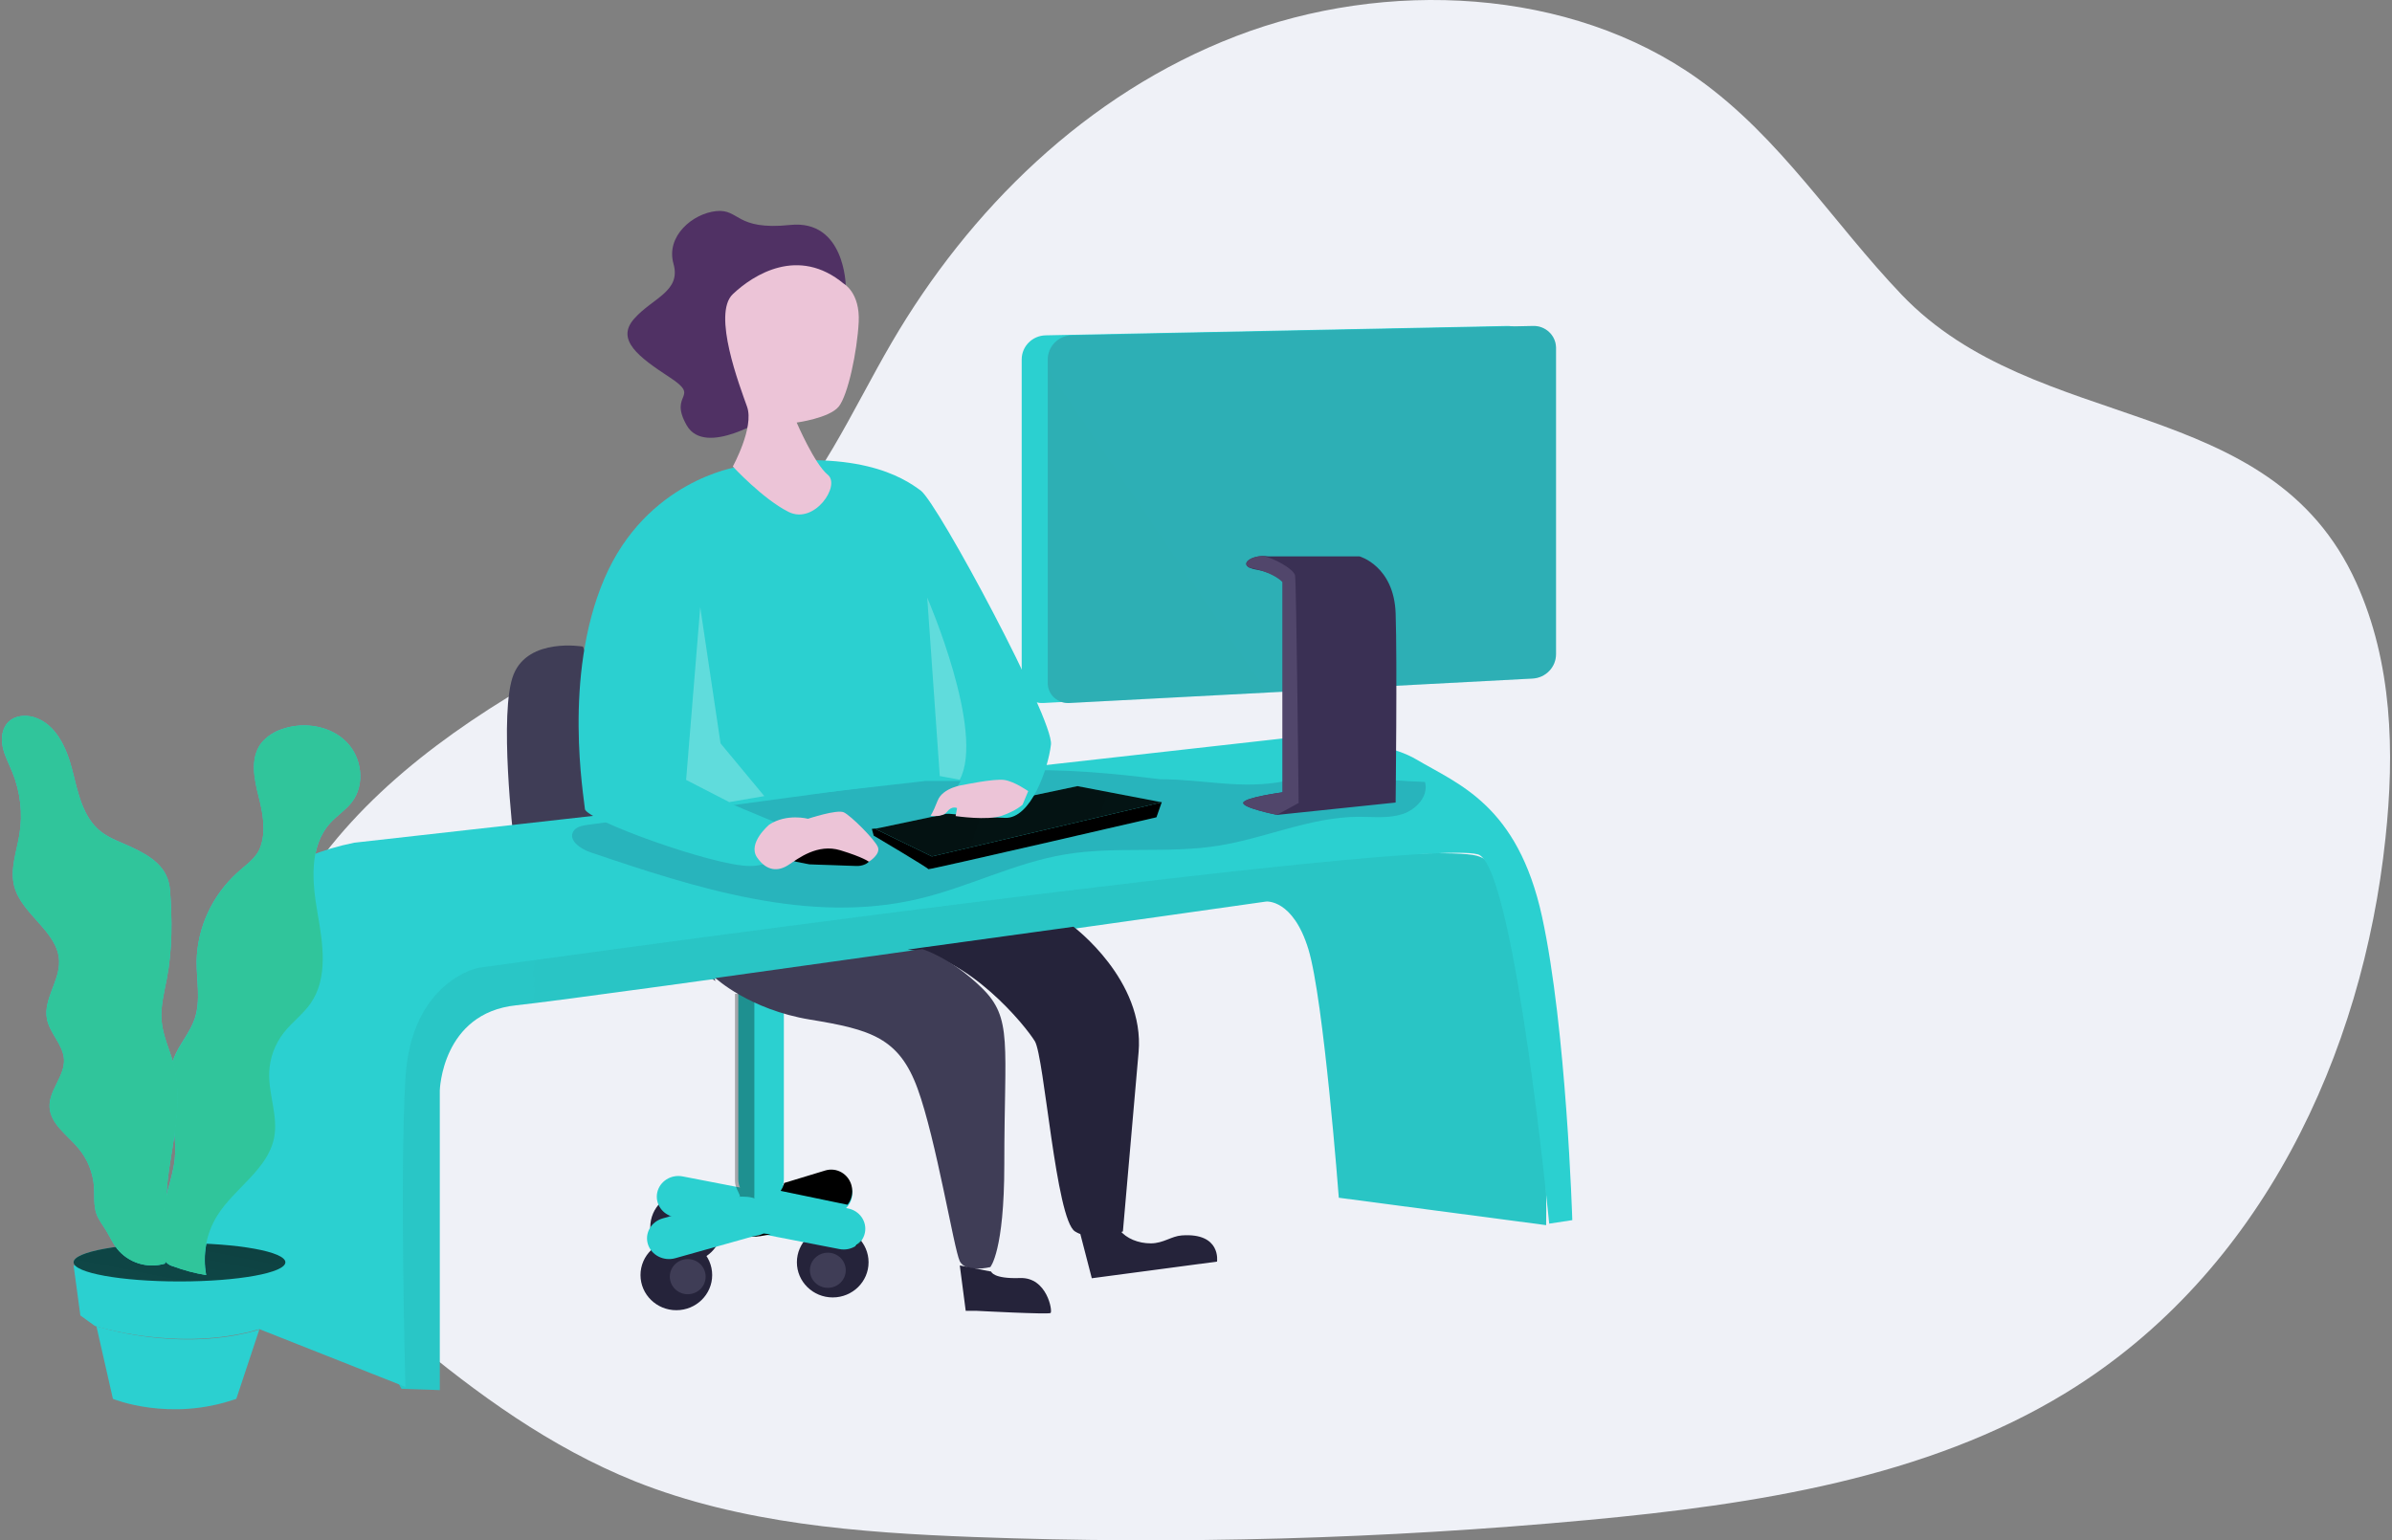 <svg width="621" height="400" viewBox="0 0 621 400" fill="none" xmlns="http://www.w3.org/2000/svg">
<rect x="0" y="0" width="621" height="400" fill="#808080" stroke="none"/>
<g clip-path="url(#clip0_109_24)">
<path d="M493.692 76.526C475.952 57.949 462.22 35.773 441.017 20.613C407.713 -3.249 359.782 -5.576 320.84 9.415C281.898 24.405 251.562 54.622 231.567 88.837C221.049 106.838 212.788 126.475 197.376 141.185C184.347 153.613 167.223 161.543 150.987 170.179C124.81 184.066 99.601 200.845 82.66 223.868C65.722 246.891 58.148 277.129 68.977 303.076C76.279 320.584 90.987 334.515 106.055 347.127C123.787 361.956 142.845 375.841 164.841 384.677C192.377 395.67 222.945 398.033 252.921 399.152C306.064 401.127 359.291 399.651 412.209 394.734C455.541 390.715 500.185 383.852 536.44 361.639C587.227 330.532 613.412 273.537 619.307 217.647C621.706 195.294 621.099 172.064 611.725 151.324C589.307 101.714 528.819 113.317 493.691 76.526H493.692Z" fill="#EFF1F7"/>
<path d="M151.327 167.912C151.327 167.912 137.287 165.466 133.353 175.106C129.42 184.746 133.353 218.038 133.353 218.038L185.739 254.772L151.327 167.912Z" fill="#3F3D56"/>
<path d="M217.206 315.126L196.436 320.942C193.418 321.78 190.253 320.152 189.355 317.302C188.469 314.449 190.19 311.455 193.203 310.606L213.945 304.785C216.96 303.947 220.125 305.571 221.026 308.419C221.921 311.268 220.214 314.266 217.206 315.126Z" fill="#2BD0D0"/>
<path d="M216.189 336.93C221.327 336.93 225.493 332.842 225.493 327.801C225.493 322.759 221.327 318.672 216.189 318.672C211.05 318.672 206.885 322.759 206.885 327.801C206.885 332.842 211.05 336.93 216.189 336.93Z" fill="#25233A"/>
<path d="M214.92 334.44C217.489 334.44 219.572 332.396 219.572 329.876C219.572 327.355 217.489 325.311 214.92 325.311C212.351 325.311 210.268 327.355 210.268 329.876C210.268 332.396 212.351 334.44 214.92 334.44Z" fill="#3F3D56"/>
<path d="M178.126 327.801C183.265 327.801 187.43 323.714 187.43 318.672C187.43 313.631 183.265 309.544 178.126 309.544C172.988 309.544 168.822 313.631 168.822 318.672C168.822 323.714 172.988 327.801 178.126 327.801Z" fill="#25233A"/>
<path d="M181.51 319.087C181.51 320.298 181.019 321.459 180.147 322.315C179.275 323.171 178.091 323.651 176.857 323.651C175.624 323.651 174.44 323.171 173.568 322.315C172.695 321.459 172.205 320.298 172.205 319.087C172.205 317.877 172.695 316.716 173.568 315.86C174.44 315.004 175.624 314.523 176.857 314.523C178.091 314.523 179.275 315.004 180.147 315.86C181.019 316.716 181.51 317.877 181.51 319.087Z" fill="url(#paint0_linear_109_24)"/>
<path d="M175.589 340.249C180.727 340.249 184.893 336.162 184.893 331.12C184.893 326.079 180.727 321.992 175.589 321.992C170.45 321.992 166.284 326.079 166.284 331.12C166.284 336.162 170.45 340.249 175.589 340.249Z" fill="#25233A"/>
<path d="M183.201 331.535C183.201 332.746 182.711 333.907 181.839 334.763C180.966 335.619 179.783 336.1 178.549 336.1C177.315 336.1 176.132 335.619 175.26 334.763C174.387 333.907 173.897 332.746 173.897 331.535C173.897 330.325 174.387 329.164 175.26 328.308C176.132 327.452 177.315 326.971 178.549 326.971C179.783 326.971 180.966 327.452 181.839 328.308C182.711 329.164 183.201 330.325 183.201 331.535Z" fill="#3F3D56"/>
<path d="M217.952 324.377L174.995 316.04C171.972 315.445 170.018 312.612 170.624 309.703C171.243 306.798 174.184 304.92 177.208 305.499L220.166 313.82C223.189 314.415 225.143 317.247 224.537 320.158C223.926 323.068 220.981 324.955 217.952 324.377Z" fill="#2BD0D0"/>
<path d="M191.66 257.261H203.501V306.224C203.501 309.432 200.851 312.033 197.583 312.033C196.013 312.033 194.508 311.42 193.398 310.331C192.289 309.241 191.665 307.764 191.665 306.224V257.261H191.66Z" fill="#2BD0D0"/>
<path d="M196.047 320.919L175.293 326.749C172.275 327.591 169.106 325.962 168.209 323.108C167.323 320.253 169.044 317.257 172.056 316.407L192.81 310.594C195.824 309.756 198.988 311.381 199.888 314.23C200.767 317.08 199.051 320.067 196.047 320.919V320.919Z" fill="#2BD0D0"/>
<path d="M200.118 320.548L197.475 321.005C196.672 321.142 195.856 321.189 195.043 321.148L196.147 320.959C196.878 320.839 197.591 320.628 198.267 320.332L200.118 320.548Z" fill="url(#paint1_linear_109_24)"/>
<path d="M221.264 309.326C221.266 310.607 220.832 311.852 220.029 312.863L202.656 309.253C203.095 308.636 203.41 307.943 203.584 307.21L214.287 303.954C214.977 303.75 215.701 303.688 216.416 303.77C217.131 303.853 217.821 304.079 218.443 304.435C219.712 305.154 220.65 306.363 221.051 307.794C221.19 308.292 221.261 308.808 221.264 309.326Z" fill="url(#paint2_linear_109_24)"/>
<path opacity="0.31" d="M191 307.969C190.876 307.543 190.814 307.102 190.814 306.658V258.091H195.841V310.432C195.791 310.689 195.807 310.952 195.889 311.203C195.114 310.94 194.302 310.796 193.482 310.779C192.899 310.746 192.311 310.746 191.726 310.779L192.086 310.696C192.307 310.663 191.29 308.961 191 307.969Z" fill="url(#paint3_linear_109_24)"/>
<path opacity="0.31" d="M222.354 323.485C221.534 323.919 220.611 324.147 219.673 324.146C219.295 324.145 218.919 324.109 218.548 324.038L199.595 320.382L198.016 320.08C197.474 320.478 196.863 320.775 196.212 320.956L195.273 321.219L175.798 326.751C172.825 327.587 169.706 325.968 168.822 323.131C170.511 324.629 173.076 324.768 174.931 323.464C177.309 321.89 186.775 319.528 192.137 318.271C194.671 317.692 196.609 315.74 197.083 313.292C197.097 313.149 197.119 313.005 197.151 312.863C198.044 313.787 199.686 314.823 202.653 315.704C209.961 317.852 221.826 319.275 221.826 319.275C221.826 319.275 223.967 321.284 222.354 323.485Z" fill="url(#paint4_linear_109_24)"/>
<path d="M223.801 321.992C223.348 322.644 222.774 323.207 222.11 323.651C222.68 323.105 223.244 322.551 223.801 321.992Z" fill="url(#paint5_linear_109_24)"/>
<path d="M191.913 307.518C192.15 308.493 192.646 309.39 193.351 310.115C193.174 310.148 192.992 310.192 192.809 310.241L174.817 315.353C172.05 314.678 170.228 312.145 170.551 309.422C170.873 306.7 173.241 304.625 176.096 304.564C176.479 304.565 176.862 304.602 177.238 304.674L191.913 307.518Z" fill="url(#paint6_linear_109_24)"/>
<path d="M219.572 74.197C219.572 74.197 219.339 56.931 205.13 58.421C190.919 59.909 192.01 54.193 185.94 54.82C179.871 55.448 172.821 61.281 174.845 68.486C176.871 75.691 169.489 77.302 164.641 82.769C159.792 88.235 165.782 92.707 173.95 98.052C182.118 103.396 173.443 102.012 178.285 110.462C183.128 118.911 199.522 108.118 199.522 108.118L219.572 74.197Z" fill="#503164"/>
<path d="M104.254 360.665L114.176 360.996V283.199C114.176 283.199 114.675 263.082 134.012 261.064C153.349 259.046 328.721 234.121 328.721 234.121C328.721 234.121 335.672 233.399 339.676 246.487C343.679 259.575 347.576 311.041 347.576 311.041L401.405 318.159C401.405 318.159 402.826 227.246 383.387 222.229C363.949 217.212 109.739 242.777 109.739 242.777C109.739 242.777 90.885 339.334 104.254 360.665Z" fill="#2BD0D0"/>
<path opacity="0.197" d="M104.254 360.665L114.176 360.996V283.199C114.176 283.199 114.675 263.082 134.012 261.064C153.349 259.046 328.721 234.121 328.721 234.121C328.721 234.121 335.672 233.399 339.676 246.487C343.679 259.575 347.576 311.041 347.576 311.041L401.405 318.159C401.405 318.159 402.826 227.246 383.387 222.229C363.949 217.212 109.739 242.777 109.739 242.777C109.739 242.777 90.885 339.334 104.254 360.665Z" fill="url(#paint7_linear_109_24)"/>
<path d="M52.942 252.103C52.942 252.103 57.8 225.749 91.972 218.842L333.191 191.753C333.191 191.753 356.871 190.79 367.705 197.219C378.538 203.647 394 208.977 400.34 238.068C406.68 267.16 408.194 316.858 408.194 316.858L402.197 317.771C402.197 317.771 393.445 227.779 384.171 222.081C374.898 216.384 124.158 251.339 124.158 251.339C124.158 251.339 106.767 254.731 105.252 279.996C103.738 305.26 105.252 360.166 105.252 360.166L52.942 339.466V252.103Z" fill="#2BD0D0"/>
<path opacity="0.19" d="M301.132 202.36C288.646 200.783 276.058 199.641 263.476 200.103C254.02 200.462 244.626 201.734 235.249 203.002L152.547 214.207C151.143 214.398 149.544 214.708 148.842 215.904C147.496 218.188 150.661 220.438 153.226 221.308C180.724 230.649 210.102 240.11 238.408 233.449C251.35 230.404 263.37 224.081 276.496 221.885C289.622 219.688 303.096 221.71 316.194 219.639C328.507 217.693 340.23 212.163 352.711 212.109C356.538 212.109 360.478 212.588 364.108 211.412C367.74 210.238 370.95 206.65 369.945 203.072C358.227 202.676 345.074 200.577 333.58 202.855C322.205 205.105 312.524 202.36 301.132 202.36Z" fill="url(#paint8_linear_109_24)"/>
<path d="M226.339 215.253L226.821 217.007C226.821 217.007 241.1 225.45 241.01 225.722C240.92 225.994 300.239 212.245 300.239 212.245L301.619 208.299L226.339 215.253Z" fill="#2BD0D0"/>
<path d="M226.339 215.253L226.821 217.007C226.821 217.007 241.1 225.45 241.01 225.722C240.92 225.994 300.239 212.245 300.239 212.245L301.619 208.299L226.339 215.253Z" fill="url(#paint9_linear_109_24)"/>
<path d="M227.185 215.24L279.717 204.149L301.619 208.344L241.938 222.407L227.185 215.24Z" fill="#2BD0D0"/>
<path d="M227.185 215.24L279.717 204.149L301.619 208.344L241.938 222.407L227.185 215.24Z" fill="url(#paint10_linear_109_24)"/>
<path d="M210.126 224.468L222.354 224.893C222.354 224.893 225.46 225.082 226.262 222.638C227.066 220.194 221.28 215.037 220.661 214.939C220.041 214.842 203.947 219.271 206.267 223.7L210.126 224.468Z" fill="#2BD0D0"/>
<path d="M210.126 224.468L222.354 224.893C222.354 224.893 225.46 225.082 226.262 222.638C227.066 220.194 221.28 215.037 220.661 214.939C220.041 214.842 203.947 219.271 206.267 223.7L210.126 224.468Z" fill="url(#paint11_linear_109_24)"/>
<path d="M67.321 345.275L61.351 363.264C44.035 369.364 29.311 363.264 29.311 363.264L25.029 344.398C25.029 344.398 46.628 351.502 67.321 345.275Z" fill="#2BD0D0"/>
<path d="M67.321 345.275L61.351 363.264C44.035 369.364 29.311 363.264 29.311 363.264L25.029 344.398C25.029 344.398 46.628 351.502 67.321 345.275Z" fill="url(#paint12_linear_109_24)"/>
<path d="M74.088 328.631L72.156 342.691L67.262 345.188C46.414 351.345 24.619 344.326 24.619 344.326L20.861 341.602L19.108 328.631H74.088Z" fill="#2BD0D0"/>
<path d="M74.088 328.631L72.156 342.691L67.262 345.188C46.414 351.345 24.619 344.326 24.619 344.326L20.861 341.602L19.108 328.631H74.088Z" fill="url(#paint13_linear_109_24)"/>
<path d="M46.598 332.78C61.78 332.78 74.088 330.551 74.088 327.801C74.088 325.051 61.78 322.822 46.598 322.822C31.416 322.822 19.108 325.051 19.108 327.801C19.108 330.551 31.416 332.78 46.598 332.78Z" fill="#2BD0D0"/>
<path d="M46.598 332.78C61.78 332.78 74.088 330.551 74.088 327.801C74.088 325.051 61.78 322.822 46.598 322.822C31.416 322.822 19.108 325.051 19.108 327.801C19.108 330.551 31.416 332.78 46.598 332.78Z" fill="url(#paint14_linear_109_24)"/>
<path d="M34.03 219.942C31.338 218.685 28.445 217.736 26.116 215.9C21.424 212.166 20.235 205.736 18.766 199.968C17.297 194.2 14.455 187.858 8.663 186.203C6.496 185.592 3.954 185.834 2.307 187.357C0.57 188.961 0.217 191.598 0.693 193.925C1.167 196.251 2.324 198.336 3.218 200.542C5.305 205.669 5.939 211.254 5.055 216.705C4.323 221.178 2.575 225.71 3.697 230.095C5.602 237.534 15.091 241.895 15.353 249.561C15.532 254.734 11.221 259.52 12.198 264.611C12.918 268.377 16.431 271.316 16.622 275.144C16.833 279.484 12.678 283.156 12.88 287.496C13.08 291.837 17.47 294.737 20.336 298.151C22.74 301.023 24.167 304.561 24.419 308.27C24.569 310.586 24.267 312.985 25.033 315.18C25.591 316.784 26.707 318.147 27.573 319.592C28.529 321.152 29.249 322.84 30.399 324.285C31.839 326.082 33.798 327.412 36.02 328.101C38.242 328.79 40.624 328.805 42.855 328.144C43.743 322.377 42.966 316.493 43.212 310.663C43.698 299.369 48.026 287.988 45.256 277.024C44.24 273.004 42.285 269.188 41.938 265.063C41.631 261.378 42.625 257.729 43.318 254.095C44.747 246.589 44.725 238.83 44.138 231.242C43.676 225.22 39.386 222.446 34.03 219.942Z" fill="#2BD0D0"/>
<path d="M51.041 249.599C50.996 254.63 52.166 259.832 50.523 264.607C49.279 268.227 46.546 271.192 45.134 274.751C41.878 282.966 46.259 292.178 45.365 300.95C44.993 304.563 43.727 308.035 42.929 311.583C41.937 316.075 41.694 320.696 42.209 325.264C42.157 326.096 42.413 326.919 42.929 327.581C43.446 328.243 44.189 328.7 45.022 328.867C47.778 329.897 50.633 330.652 53.543 331.12C52.559 325.801 53.596 320.313 56.457 315.693C60.918 308.531 69.586 303.705 71.2 295.478C72.291 289.908 69.75 284.255 69.93 278.586C70.06 274.813 71.385 271.173 73.721 268.173C75.819 265.495 78.66 263.423 80.612 260.646C85.303 253.952 83.841 245.004 82.446 236.999C81.05 228.993 80.241 219.781 85.753 213.715C87.497 211.798 89.769 210.359 91.35 208.31C94.871 203.743 93.982 196.706 89.886 192.624C85.793 188.541 79.199 187.412 73.631 189.208C71.283 189.885 69.21 191.267 67.702 193.159C64.889 197.071 66.014 202.415 67.207 207.065C68.247 211.104 69.086 215.764 67.663 219.837C66.6 222.866 63.905 224.509 61.615 226.618C58.371 229.557 55.763 233.106 53.947 237.054C52.13 241.002 51.142 245.269 51.041 249.599Z" fill="#2BD0D0"/>
<path d="M45.382 294.209C44.589 299.681 43.443 305.196 43.208 310.683V311.235C43.196 311.371 43.164 311.505 43.114 311.632C42.123 316.129 41.876 320.753 42.382 325.326C42.412 326.067 42.602 326.793 42.94 327.456C42.913 327.687 42.879 327.913 42.846 328.144C40.614 328.805 38.232 328.79 36.009 328.101C33.786 327.412 31.827 326.082 30.387 324.284C29.27 322.839 28.515 321.151 27.56 319.591C26.666 318.14 25.577 316.778 25.018 315.178C24.253 312.972 24.554 310.584 24.403 308.268C24.153 304.559 22.725 301.02 20.32 298.147C17.453 294.755 13.056 291.91 12.861 287.497C12.666 283.085 16.816 279.484 16.604 275.143C16.415 271.315 12.9 268.376 12.18 264.609C11.202 259.518 15.531 254.731 15.336 249.558C15.074 241.891 5.582 237.529 3.676 230.089C2.56 225.704 4.302 221.17 5.034 216.698C5.923 211.253 5.296 205.673 3.219 200.549C2.324 198.343 1.168 196.264 0.693 193.93C0.218 191.598 0.57 188.967 2.308 187.356C3.984 185.834 6.498 185.592 8.666 186.203C14.465 187.858 17.297 194.223 18.772 199.992C20.247 205.761 21.431 212.186 26.124 215.925C28.443 217.773 31.348 218.71 34.041 219.968C39.404 222.472 43.694 225.246 44.153 231.213C44.711 238.803 44.762 246.563 43.333 254.069C42.639 257.704 41.656 261.355 41.952 265.039C42.248 268.724 43.874 272.209 44.935 275.783C45.053 276.185 45.17 276.593 45.27 277.002C46.679 282.677 46.226 288.418 45.382 294.209Z" fill="#30C59B"/>
<path d="M42.553 326.971C42.298 326.31 42.154 325.613 42.129 324.906C41.765 320.458 41.946 315.96 42.668 311.589C42.687 311.461 42.712 311.332 42.735 311.203C42.591 316.47 43.052 321.779 42.553 326.971Z" fill="url(#paint15_linear_109_24)"/>
<path d="M91.337 208.31C89.755 210.36 87.478 211.798 85.732 213.715C80.211 219.776 81.022 228.993 82.419 236.999C83.816 245.004 85.281 253.952 80.582 260.646C78.629 263.402 75.783 265.495 73.681 268.173C71.342 271.171 70.014 274.812 69.883 278.586C69.704 284.255 72.25 289.908 71.157 295.478C69.541 303.705 60.859 308.542 56.391 315.694C53.537 320.316 52.507 325.804 53.495 331.12C50.588 330.652 47.736 329.897 44.983 328.867C44.23 328.649 43.548 328.244 43 327.693C42.922 327.603 42.852 327.508 42.791 327.407C42.442 326.751 42.24 326.029 42.2 325.29C41.693 320.721 41.946 316.101 42.949 311.611C42.977 311.478 43.011 311.346 43.045 311.214C43.845 307.803 45.028 304.459 45.389 300.977C45.58 298.719 45.535 296.448 45.253 294.2C46.104 288.415 46.56 282.68 45.124 277.048C45.022 276.641 44.904 276.233 44.786 275.831C44.893 275.478 45.017 275.125 45.158 274.778C46.572 271.219 49.31 268.256 50.554 264.635C52.194 259.858 51.028 254.657 51.073 249.627C51.146 240.938 55.152 232.548 61.586 226.618C63.878 224.509 66.577 222.867 67.642 219.837C69.067 215.764 68.205 211.104 67.185 207.065C65.986 202.415 64.847 197.071 67.682 193.159C69.09 191.219 71.31 189.958 73.619 189.208C79.174 187.412 85.805 188.541 89.901 192.624C93.996 196.707 94.864 203.769 91.337 208.31Z" fill="#30C59B"/>
<path d="M191.298 121.283C191.298 121.283 167.77 124.851 156.886 150.31C146.003 175.768 151.662 207.308 151.853 210.083C152.043 212.858 185.202 224.896 194.682 224.896C204.162 224.896 206.136 215.578 206.136 215.578L189.386 208.579L240.28 202.812H249.419L244.385 211.138C244.385 211.138 254.318 212.159 260.957 212.392C267.595 212.625 272.103 199.744 272.847 193.339C273.591 186.934 243.524 130.718 239.032 127.388C234.541 124.058 222.355 115.922 191.298 121.283Z" fill="#2BD0D0"/>
<path d="M219.058 73.673C219.058 73.673 223.314 76.022 222.932 83.619C222.549 91.217 220.149 102.65 217.727 105.611C215.305 108.573 206.833 109.734 206.833 109.734C206.833 109.734 211.455 120.503 214.894 123.282C218.333 126.061 211.438 136.3 204.731 132.941C198.025 129.581 190.25 121.144 190.25 121.144C190.25 121.144 195.843 110.982 193.952 105.633C192.061 100.285 184.84 81.514 190.25 76.387C195.66 71.258 207.324 63.91 219.058 73.673Z" fill="url(#paint16_linear_109_24)"/>
<path opacity="0.25" d="M181.792 157.676L178.126 202.535L189.323 208.299L198.426 206.74L187.068 193.044L181.792 157.676ZM240.718 155.187C240.718 155.187 255.866 190.105 249.151 202.49L243.978 201.527L240.718 155.187Z" fill="white"/>
<path d="M199.714 214.145C199.714 214.145 193.991 218.938 196.545 222.666C199.1 226.393 202.149 226.286 204.691 224.62C207.234 222.953 212.229 218.997 218.179 220.812C224.13 222.628 225.575 223.783 225.575 223.783C225.575 223.783 228.709 221.861 227.896 219.934C227.082 218.006 220.859 211.759 219.055 210.95C217.252 210.141 209.766 212.627 209.766 212.627C209.766 212.627 204.265 211.168 199.714 214.145Z" fill="url(#paint17_linear_109_24)"/>
<path d="M250.184 203.816C250.184 203.816 244.783 204.446 243.419 207.929C242.055 211.413 241.564 211.838 241.564 211.838C241.564 211.838 244.614 212.411 245.883 210.789C247.152 209.168 248.47 209.849 248.47 209.849L248.092 211.929C248.092 211.929 256.38 213.155 260.123 211.838C263.866 210.52 265.473 208.973 265.473 208.973L266.939 205.454C266.939 205.454 263.404 202.939 260.738 202.549C258.071 202.159 250.184 203.816 250.184 203.816Z" fill="url(#paint18_linear_109_24)"/>
<path d="M278.69 240.664C278.69 240.664 297.243 254.512 295.594 273.244C293.945 291.976 291.523 319.789 291.523 319.789C291.523 319.789 284.04 322.878 279.083 319.789C274.125 316.7 271.123 274.437 268.666 270.401C266.21 266.364 251.432 248.168 235.643 246.601L278.69 240.664Z" fill="#25233A"/>
<path d="M185.739 253.99C185.739 253.99 194.573 262.202 210.321 264.78C226.069 267.358 233.409 269.51 238.222 282.71C243.035 295.909 247.652 324.317 249.163 327.492C250.674 330.667 257.099 329.047 257.099 329.047C257.099 329.047 260.733 324.985 260.733 302.397C260.733 270.906 262.978 264.451 254.885 256.541C246.792 248.63 239.43 246.473 239.43 246.473L185.739 253.99Z" fill="#3F3D56"/>
<path d="M249.177 328.631L250.716 340.412H253.599C253.599 340.412 272.163 341.398 272.745 340.973C273.327 340.547 271.851 331.642 264.818 331.894C257.784 332.146 257.323 330.215 257.323 330.215L249.177 328.631ZM280.473 320.461L283.448 331.95L315.96 327.625C315.96 327.625 317.104 320.079 306.805 320.827C304.087 321.022 302.062 322.873 298.794 322.89C295.527 322.906 292.397 321.609 290.75 319.502L280.473 320.461Z" fill="#25233A"/>
<path d="M391.112 176.213L270.797 182.565C267.887 182.715 265.404 180.515 265.248 177.647V93.339C265.25 89.935 268.011 87.158 271.463 87.085L391.285 84.648C392.047 84.633 392.804 84.766 393.513 85.039C394.223 85.312 394.87 85.72 395.418 86.239C396.528 87.291 397.168 88.731 397.198 90.245V169.889C397.194 173.255 394.522 176.032 391.112 176.213Z" fill="#2BD0D0"/>
<path d="M397.879 176.213L277.558 182.566C274.648 182.713 272.168 180.51 272.014 177.642V93.339C272.011 89.934 274.772 87.154 278.224 87.085L398.063 84.648C401.258 84.59 403.898 87.091 403.965 90.24V169.889C403.961 173.256 401.289 176.032 397.879 176.213Z" fill="#2BD0D0"/>
<path d="M397.879 176.213L277.558 182.566C274.648 182.713 272.168 180.51 272.014 177.642V93.339C272.011 89.934 274.772 87.154 278.224 87.085L398.063 84.648C401.258 84.59 403.898 87.091 403.965 90.24V169.889C403.961 173.256 401.289 176.032 397.879 176.213Z" fill="url(#paint19_linear_109_24)"/>
<path d="M362.327 208.413L331.627 211.618C331.627 211.618 322.278 209.768 322.784 208.413C323.291 207.058 333.066 205.754 333.066 205.754V151.144C332.982 151.023 331.695 149.415 328.17 148.39C327.487 148.192 326.793 148.033 326.09 147.917C325.486 147.83 324.899 147.656 324.347 147.399C322.25 146.337 324.567 144.486 327.821 144.403C328.331 144.386 328.841 144.415 329.345 144.491H352.955C352.955 144.491 361.894 146.959 362.327 159.272C362.759 171.587 362.327 208.413 362.327 208.413Z" fill="#3A3054"/>
<path d="M337.144 208.529L331.495 211.618C331.495 211.618 322.286 209.768 322.784 208.412C323.283 207.058 332.93 205.753 332.93 205.753V151.139C332.813 151.013 331.401 149.564 328.106 148.386C326.88 147.957 325.621 147.625 324.34 147.394C322.275 146.332 324.556 144.481 327.763 144.398C330.493 144.768 335.87 147.741 336.219 149.438C336.568 151.134 337.144 208.529 337.144 208.529Z" fill="#51466B"/>
<path d="M222.956 322.822C222.21 323.652 221.865 323.959 222.304 323.276C222.533 323.144 222.75 322.992 222.956 322.822Z" fill="url(#paint20_linear_109_24)"/>
</g>
<defs>
<linearGradient id="paint0_linear_109_24" x1="172.205" y1="770.954" x2="1102.63" y2="770.954" gradientUnits="userSpaceOnUse">
<stop stop-color="#183866"/>
<stop offset="1" stop-color="#1A7FC1"/>
</linearGradient>
<linearGradient id="paint1_linear_109_24" x1="194.383" y1="361.896" x2="702.546" y2="361.896" gradientUnits="userSpaceOnUse">
<stop/>
<stop offset="0.99" stop-opacity="0"/>
</linearGradient>
<linearGradient id="paint2_linear_109_24" x1="3479.09" y1="-4863.06" x2="5627.15" y2="-3839.11" gradientUnits="userSpaceOnUse">
<stop/>
<stop offset="0.99" stop-opacity="0"/>
</linearGradient>
<linearGradient id="paint3_linear_109_24" x1="489.875" y1="-13444.7" x2="193.667" y2="-13526.9" gradientUnits="userSpaceOnUse">
<stop/>
<stop offset="0.99" stop-opacity="0"/>
</linearGradient>
<linearGradient id="paint4_linear_109_24" x1="8619.06" y1="-579.788" x2="1352.94" y2="-2999" gradientUnits="userSpaceOnUse">
<stop/>
<stop offset="0.99" stop-opacity="0"/>
</linearGradient>
<linearGradient id="paint5_linear_109_24" x1="4216.24" y1="-27204.8" x2="3881.8" y2="-27312.5" gradientUnits="userSpaceOnUse">
<stop/>
<stop offset="0.99" stop-opacity="0"/>
</linearGradient>
<linearGradient id="paint6_linear_109_24" x1="5683.27" y1="-4291.85" x2="3342.51" y2="-3657.55" gradientUnits="userSpaceOnUse">
<stop/>
<stop offset="0.99" stop-opacity="0"/>
</linearGradient>
<linearGradient id="paint7_linear_109_24" x1="32364.4" y1="3358.79" x2="-10635.8" y2="1248.99" gradientUnits="userSpaceOnUse">
<stop/>
<stop offset="1" stop-opacity="0"/>
</linearGradient>
<linearGradient id="paint8_linear_109_24" x1="3288.51" y1="-1275.04" x2="25449.3" y2="-1275.04" gradientUnits="userSpaceOnUse">
<stop stop-color="#183866"/>
<stop offset="1" stop-color="#1A7FC1"/>
</linearGradient>
<linearGradient id="paint9_linear_109_24" x1="3266.58" y1="896.935" x2="3524.39" y2="1917.94" gradientUnits="userSpaceOnUse">
<stop/>
<stop offset="0.99" stop-opacity="0"/>
</linearGradient>
<linearGradient id="paint10_linear_109_24" x1="-705.546" y1="1024.32" x2="6486.45" y2="3369.86" gradientUnits="userSpaceOnUse">
<stop/>
<stop offset="0.99" stop-opacity="0"/>
</linearGradient>
<linearGradient id="paint11_linear_109_24" x1="1296.18" y1="635.894" x2="1244.94" y2="1036.88" gradientUnits="userSpaceOnUse">
<stop/>
<stop offset="0.99" stop-opacity="0"/>
</linearGradient>
<linearGradient id="paint12_linear_109_24" x1="8099.66" y1="-6846" x2="4349.61" y2="-6993.55" gradientUnits="userSpaceOnUse">
<stop/>
<stop offset="0.99" stop-opacity="0"/>
</linearGradient>
<linearGradient id="paint13_linear_109_24" x1="9287.45" y1="-2081.12" x2="6154.32" y2="-2190.28" gradientUnits="userSpaceOnUse">
<stop/>
<stop offset="0.99" stop-opacity="0"/>
</linearGradient>
<linearGradient id="paint14_linear_109_24" x1="3152.34" y1="757.192" x2="3042.12" y2="1312.54" gradientUnits="userSpaceOnUse">
<stop/>
<stop offset="0.99" stop-opacity="0"/>
</linearGradient>
<linearGradient id="paint15_linear_109_24" x1="91.051" y1="-22923.5" x2="-162.258" y2="-21333.9" gradientUnits="userSpaceOnUse">
<stop/>
<stop offset="0.99" stop-opacity="0"/>
</linearGradient>
<linearGradient id="paint16_linear_109_24" x1="186.889" y1="3304.97" x2="3656.14" y2="3304.97" gradientUnits="userSpaceOnUse">
<stop stop-color="#ECC4D7"/>
<stop offset="0.42" stop-color="#EFD4D1"/>
<stop offset="1" stop-color="#F2EAC9"/>
</linearGradient>
<linearGradient id="paint17_linear_109_24" x1="3379" y1="-2228.37" x2="6593.16" y2="-2228.37" gradientUnits="userSpaceOnUse">
<stop stop-color="#ECC4D7"/>
<stop offset="0.42" stop-color="#EFD4D1"/>
<stop offset="1" stop-color="#F2EAC9"/>
</linearGradient>
<linearGradient id="paint18_linear_109_24" x1="3395.85" y1="-639.618" x2="5933.37" y2="-639.618" gradientUnits="userSpaceOnUse">
<stop stop-color="#ECC4D7"/>
<stop offset="0.42" stop-color="#EFD4D1"/>
<stop offset="1" stop-color="#F2EAC9"/>
</linearGradient>
<linearGradient id="paint19_linear_109_24" x1="17279.2" y1="9912.48" x2="5403.03" y2="17962.6" gradientUnits="userSpaceOnUse">
<stop stop-color="#362958" stop-opacity="0.501"/>
<stop offset="1" stop-color="#34313D" stop-opacity="0"/>
</linearGradient>
<linearGradient id="paint20_linear_109_24" x1="3596.16" y1="-28067.8" x2="3498.06" y2="-28104.7" gradientUnits="userSpaceOnUse">
<stop/>
<stop offset="0.99" stop-opacity="0"/>
</linearGradient>
<clipPath id="clip0_109_24">
<rect width="620" height="400" fill="white" transform="translate(0.5)"/>
</clipPath>
</defs>
</svg>
